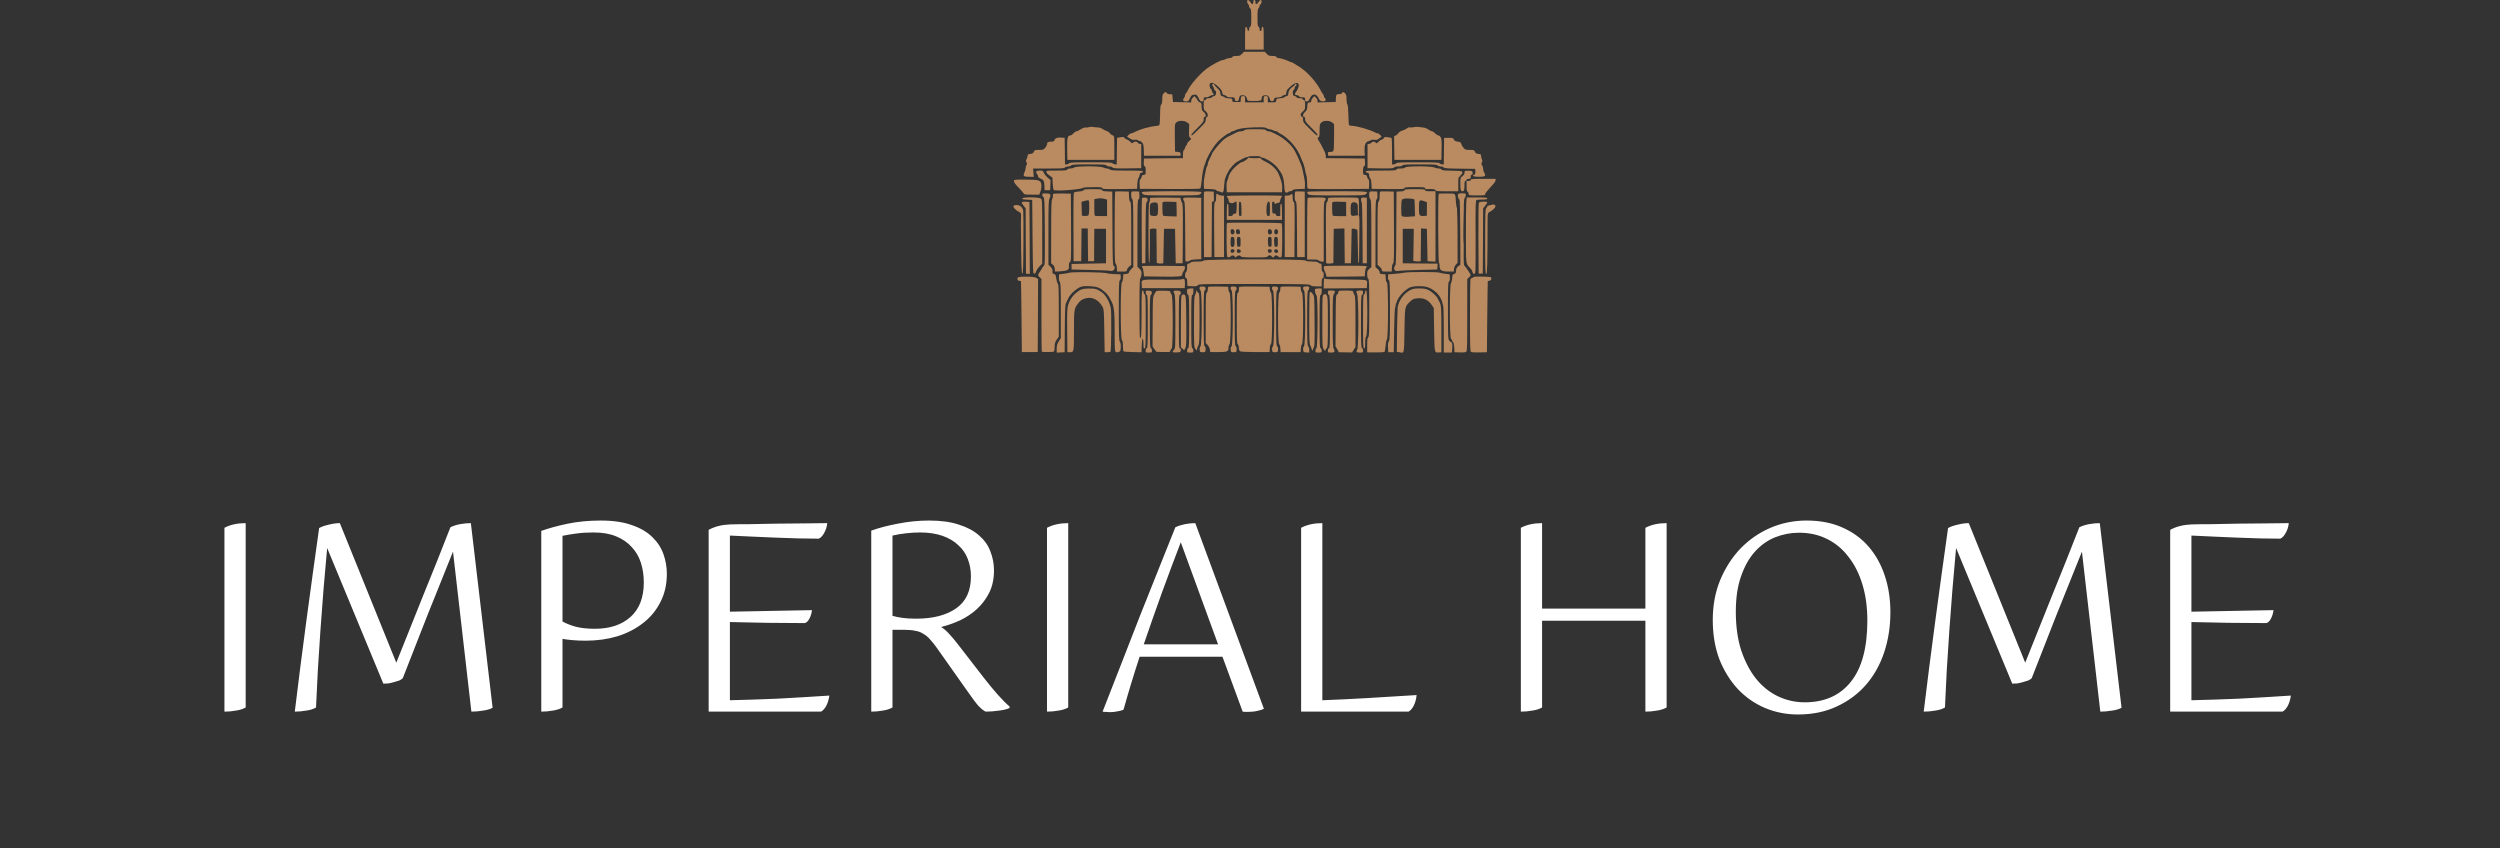 <svg width="560" height="190" viewBox="0 0 560 190" fill="none" xmlns="http://www.w3.org/2000/svg">
<rect x="0" y="0" width="560" height="190" fill="#333333" stroke="none"/>
<g clip-path="url(#clip0_23_125)">
<path d="M279.359 0.371C279.359 0.571 279.468 0.818 279.591 0.926C279.715 1.034 279.823 1.282 279.823 1.467C279.823 1.668 279.931 1.853 280.055 1.915C280.24 1.976 280.287 2.362 280.287 3.937C280.287 5.512 280.24 5.898 280.055 5.96C279.916 6.022 279.823 6.253 279.823 6.516C279.823 7.087 279.452 7.025 279.39 6.439C279.359 6.207 279.236 6.022 279.112 6.022C278.927 6.022 278.896 6.454 278.896 8.569V11.117H280.982H283.069V8.569C283.069 6.408 283.038 6.022 282.837 6.022C282.682 6.022 282.605 6.176 282.605 6.485C282.605 6.794 282.528 6.948 282.373 6.948C282.219 6.948 282.141 6.794 282.141 6.5C282.141 6.253 282.049 6.022 281.91 5.96C281.724 5.898 281.678 5.528 281.678 3.968C281.678 2.44 281.724 2.007 281.91 1.853C282.033 1.745 282.141 1.544 282.141 1.39C282.141 1.235 282.25 1.034 282.373 0.926C282.651 0.695 282.682 0 282.42 0C282.311 0 282.08 0.216 281.91 0.463C281.508 1.065 281.214 1.065 281.214 0.463C281.214 0.154 281.137 0 280.982 0C280.828 0 280.75 0.154 280.75 0.463C280.75 1.065 280.457 1.065 280.055 0.463C279.684 -0.093 279.359 -0.139 279.359 0.371V0.371Z" fill="#BA8B61"/>
<path d="M278.2 12.071C277.814 12.472 277.644 12.534 276.948 12.534C276.376 12.534 276.114 12.596 276.052 12.766C276.006 12.905 275.758 12.997 275.465 12.997C275.186 13.013 274.785 13.105 274.568 13.229C274.352 13.352 274.058 13.445 273.904 13.46C273.44 13.46 271.492 14.511 270.395 15.313C268.695 16.579 266.547 19.065 265.928 20.517C265.836 20.687 265.697 20.887 265.619 20.949C265.527 20.995 265.449 21.196 265.449 21.366C265.449 21.551 265.341 21.814 265.202 21.968C264.831 22.385 265.032 22.725 265.666 22.725C266.145 22.725 266.238 22.663 266.562 21.984C266.887 21.335 266.979 21.258 267.489 21.212C268.03 21.165 268.077 21.196 268.463 21.937C268.772 22.57 268.927 22.725 269.236 22.725C269.56 22.725 269.622 22.648 269.622 22.262C269.622 21.829 269.669 21.798 270.148 21.798C270.441 21.798 270.781 21.69 270.921 21.567C271.044 21.443 271.292 21.335 271.462 21.335C271.863 21.335 271.987 21.104 271.709 20.872C271.585 20.764 271.477 20.548 271.477 20.393C271.477 20.239 271.4 20.069 271.307 20.023C271.06 19.853 270.874 19.235 270.967 18.88C271.091 18.401 271.709 18.463 272.466 19.05C273.316 19.729 273.703 20.223 273.795 20.779C273.857 21.15 273.965 21.273 274.259 21.304C274.475 21.335 274.707 21.459 274.769 21.582C274.846 21.721 275.171 21.798 275.727 21.798C276.516 21.798 276.562 21.814 276.608 22.215C276.639 22.555 276.732 22.648 277.041 22.648C277.335 22.648 277.443 22.555 277.505 22.169C277.659 21.459 277.783 21.335 278.339 21.335C278.911 21.335 279.174 21.567 279.344 22.2C279.452 22.617 279.452 22.617 280.843 22.617C282.389 22.617 282.605 22.555 282.605 22.045C282.605 21.567 282.883 21.335 283.471 21.335C284.012 21.335 284.274 21.567 284.444 22.215C284.599 22.802 285.248 22.833 285.387 22.262C285.464 21.922 285.573 21.875 286.237 21.829C286.716 21.798 287.087 21.69 287.195 21.536C287.304 21.397 287.535 21.289 287.736 21.273C288.03 21.258 288.107 21.15 288.138 20.718C288.185 20.162 288.509 19.791 289.637 18.926C290.287 18.448 290.858 18.479 290.92 19.004C290.982 19.359 290.611 20.239 290.209 20.748C289.931 21.073 290.086 21.335 290.565 21.335C290.75 21.335 290.951 21.443 291.013 21.567C291.059 21.721 291.307 21.798 291.724 21.798C292.311 21.798 292.342 21.829 292.342 22.262C292.342 22.648 292.404 22.725 292.729 22.725C293.022 22.725 293.161 22.586 293.409 22.03C293.903 20.903 294.831 20.872 295.356 21.984C295.634 22.57 295.742 22.648 296.253 22.694C296.933 22.756 297.164 22.416 296.763 21.968C296.623 21.814 296.515 21.582 296.515 21.443C296.515 21.304 296.453 21.165 296.376 21.119C296.299 21.073 296.052 20.671 295.82 20.223C295.001 18.633 293.347 16.672 291.848 15.53C291.369 15.159 290.936 14.85 290.889 14.85C290.843 14.85 290.503 14.634 290.132 14.387C289.746 14.124 289.359 13.924 289.251 13.924C289.143 13.924 288.88 13.831 288.664 13.708C288.046 13.399 286.747 12.997 286.345 12.997C286.16 12.997 285.959 12.889 285.913 12.766C285.851 12.596 285.588 12.534 285.016 12.534C284.321 12.534 284.151 12.472 283.764 12.071L283.316 11.608H280.982H278.648L278.2 12.071V12.071Z" fill="#BA8B61"/>
<path d="M271.554 18.925C271.492 19.003 271.554 19.203 271.693 19.358C271.833 19.512 271.941 19.744 271.941 19.883C271.941 20.022 272.049 20.192 272.188 20.269C272.574 20.485 272.42 21.442 271.987 21.504C271.802 21.535 271.57 21.658 271.477 21.782C271.369 21.905 271.044 21.998 270.751 21.998C270.426 21.998 270.194 22.091 270.148 22.23C270.086 22.353 269.962 22.461 269.839 22.461C269.669 22.461 269.622 22.724 269.622 23.511C269.622 24.484 269.653 24.592 270.086 24.932C270.581 25.349 270.72 26.074 270.318 26.229C270.179 26.275 270.086 26.507 270.086 26.846C270.086 27.325 269.901 27.557 268.602 28.854C267.799 29.672 267.072 30.336 266.979 30.336C266.639 30.336 266.933 29.95 268.231 28.668C269.468 27.433 269.622 27.232 269.622 26.723C269.622 26.337 269.684 26.167 269.854 26.167C270.256 26.167 270.117 25.488 269.622 25.086C269.236 24.747 269.174 24.592 269.159 23.882C269.159 23.156 269.112 23.048 268.772 22.924C268.556 22.847 268.34 22.647 268.278 22.508C268.231 22.353 268.046 22.075 267.876 21.875L267.551 21.535L267.196 21.875C266.995 22.06 266.84 22.369 266.84 22.569V22.94L264.8 22.894L262.745 22.847L262.667 21.998L262.59 21.149L262.003 21.103C261.663 21.072 261.369 20.948 261.323 20.825C261.214 20.531 261.029 20.547 260.658 20.917C260.411 21.164 260.349 21.427 260.349 22.214C260.349 22.894 260.272 23.249 260.117 23.388C259.947 23.527 259.885 24.067 259.854 25.827C259.808 27.711 259.762 28.097 259.576 28.113C257.32 28.375 255.573 28.869 253.981 29.672C253.765 29.78 253.487 29.873 253.363 29.873C253.239 29.873 252.992 30.043 252.791 30.228L252.451 30.598L253.038 30.984C253.487 31.293 253.765 31.37 254.182 31.309C254.507 31.262 254.8 31.309 254.847 31.401C254.909 31.494 255.079 31.571 255.233 31.571C255.388 31.571 255.65 31.726 255.836 31.926C256.099 32.204 256.176 32.498 256.207 33.578L256.253 34.891H260.349H264.445V34.505C264.445 34.165 264.367 34.103 263.826 34.042L263.208 33.964L263.162 30.892C263.131 27.912 263.131 27.804 263.471 27.448C263.935 26.954 265.264 26.939 265.928 27.433L266.392 27.788L266.346 29.209C266.315 30.475 266.33 30.66 266.608 30.876C266.918 31.108 266.902 31.123 266.423 31.54C266.145 31.787 265.913 32.081 265.913 32.22C265.913 32.359 265.805 32.544 265.681 32.652C265.557 32.76 265.449 32.961 265.449 33.115C265.449 33.27 265.341 33.47 265.217 33.578C265.063 33.702 264.986 34.057 264.986 34.597V35.431L260.627 35.462L256.253 35.508L256.207 36.327C256.176 36.944 256.222 37.16 256.392 37.222C256.578 37.3 256.64 37.547 256.64 38.211C256.64 39.091 256.624 39.121 256.222 39.168C255.898 39.199 255.774 39.307 255.743 39.6C255.712 39.801 255.589 40.048 255.449 40.141C255.295 40.264 255.249 40.557 255.279 41.298L255.326 42.302L261.972 42.333C265.635 42.364 268.71 42.318 268.819 42.24C268.958 42.163 269.081 41.561 269.159 40.588C269.313 38.905 269.545 37.624 269.87 36.867C269.993 36.605 270.086 36.311 270.086 36.234C270.086 36.142 270.21 35.848 270.349 35.555C270.488 35.277 270.704 34.829 270.828 34.582C271.183 33.856 272.234 32.312 272.775 31.756C273.44 31.031 274.955 29.873 275.233 29.873C275.356 29.873 275.542 29.765 275.65 29.641C275.758 29.517 275.944 29.41 276.067 29.41C276.191 29.41 276.438 29.317 276.624 29.224C277.35 28.807 278.757 28.591 281.029 28.529C282.976 28.483 283.44 28.514 283.718 28.715C283.903 28.838 284.213 28.946 284.398 28.946C284.583 28.946 284.939 29.054 285.171 29.178C285.418 29.301 285.743 29.41 285.882 29.41C286.021 29.41 286.191 29.487 286.237 29.579C286.299 29.657 286.5 29.796 286.67 29.888C288.107 30.506 290.256 32.729 290.936 34.304C291.306 34.859 291.336 35.333 291.631 35.864C291.956 36.528 292.203 37.3 292.358 38.164C292.435 38.612 292.574 39.152 292.651 39.368C292.744 39.6 292.806 40.326 292.806 40.99C292.806 42.132 292.837 42.225 293.161 42.302C293.347 42.349 296.453 42.364 300.07 42.349L306.639 42.302L306.685 41.298C306.716 40.557 306.67 40.264 306.515 40.141C306.376 40.048 306.252 39.801 306.221 39.6C306.191 39.307 306.067 39.199 305.758 39.168C305.34 39.121 305.325 39.091 305.325 38.211C305.325 37.547 305.387 37.3 305.572 37.222C305.742 37.16 305.789 36.944 305.758 36.327L305.711 35.508L301.353 35.462L296.979 35.431V34.953C296.979 34.69 296.886 34.289 296.763 34.072C296.639 33.841 296.392 33.347 296.206 32.961C296.021 32.575 295.742 32.05 295.572 31.803C295.093 31.046 295.062 30.923 295.325 30.768C295.542 30.66 295.588 30.367 295.588 29.224C295.588 27.989 295.634 27.788 295.943 27.464C296.423 26.939 297.829 26.939 298.416 27.448L298.834 27.804V30.737C298.834 32.806 298.772 33.733 298.648 33.856C298.54 33.964 298.231 34.042 297.937 34.042C297.474 34.042 297.427 34.072 297.474 34.459L297.52 34.891H301.616H305.711L305.665 33.764C305.619 32.436 305.881 31.787 306.531 31.633C306.762 31.571 307.041 31.463 307.149 31.37C307.257 31.293 307.582 31.262 307.891 31.309C308.339 31.386 308.54 31.324 308.973 30.984L309.483 30.583L309.158 30.228C308.973 30.027 308.725 29.873 308.602 29.873C308.478 29.873 308.2 29.78 307.983 29.657C306.67 28.977 303.826 28.174 302.682 28.174C302.435 28.174 302.188 28.082 302.157 27.974C302.126 27.881 302.064 26.831 302.033 25.657C302.002 24.283 301.925 23.48 301.801 23.357C301.693 23.249 301.616 22.755 301.616 22.199C301.616 21.427 301.554 21.164 301.307 20.917C300.936 20.547 300.75 20.531 300.627 20.84C300.58 20.979 300.348 21.072 300.008 21.072C299.359 21.072 299.297 21.164 299.235 22.106L299.205 22.847L297.164 22.894L295.124 22.94V22.569C295.124 22.369 294.97 22.06 294.769 21.875L294.413 21.535L294.073 21.89C293.888 22.091 293.733 22.399 293.733 22.569C293.733 22.816 293.625 22.909 293.316 22.955C292.914 23.002 292.883 23.048 292.837 23.835C292.79 24.53 292.713 24.731 292.327 25.071C291.848 25.488 291.709 26.167 292.11 26.167C292.265 26.167 292.342 26.321 292.342 26.692C292.342 27.171 292.512 27.402 293.733 28.607C295.016 29.873 295.356 30.336 294.985 30.336C294.892 30.336 294.166 29.672 293.362 28.854C291.987 27.495 291.879 27.34 291.879 26.769C291.879 26.368 291.817 26.167 291.662 26.167C291.554 26.167 291.415 26.013 291.369 25.827C291.291 25.565 291.399 25.364 291.801 25.009C292.311 24.561 292.342 24.484 292.342 23.496C292.342 22.708 292.296 22.461 292.126 22.461C292.002 22.461 291.879 22.353 291.817 22.23C291.77 22.075 291.523 21.998 291.121 21.998C290.75 21.998 290.488 21.921 290.441 21.782C290.395 21.658 290.194 21.535 289.993 21.504C289.715 21.473 289.622 21.35 289.591 20.902C289.56 20.547 289.622 20.284 289.777 20.145C289.916 20.037 290.024 19.821 290.024 19.667C290.024 19.512 290.132 19.327 290.271 19.25C290.41 19.172 290.488 19.034 290.426 18.925C290.271 18.678 290.137 18.733 290.024 18.987C289.969 19.111 289.951 19.164 289.869 19.219C289.805 19.262 289.483 19.45 289.189 19.728C288.787 20.114 288.648 20.408 288.602 20.855C288.571 21.319 288.478 21.473 288.246 21.504C288.076 21.535 287.829 21.658 287.706 21.767C287.582 21.89 287.118 21.998 286.701 22.029C285.99 22.075 285.928 22.106 285.882 22.492C285.835 22.909 285.804 22.924 284.908 22.924H283.996V22.23C283.996 21.566 283.981 21.535 283.532 21.535C283.084 21.535 283.069 21.566 283.069 22.23V22.924H280.982H278.896V22.23C278.896 21.566 278.88 21.535 278.448 21.535C278.015 21.535 277.984 21.581 277.938 22.183L277.891 22.847H276.964C276.083 22.847 276.036 22.832 276.036 22.461C276.036 22.106 275.975 22.075 275.264 22.029C274.846 21.998 274.383 21.89 274.259 21.767C274.135 21.658 273.888 21.535 273.718 21.504C273.486 21.473 273.394 21.319 273.363 20.886C273.332 20.454 273.162 20.176 272.621 19.698C272.25 19.342 271.941 18.987 271.941 18.91C271.941 18.709 271.678 18.709 271.554 18.925V18.925Z" fill="#BA8B61"/>
<path d="M243.889 28.498C243.641 28.576 243.286 28.607 243.116 28.56C242.915 28.529 242.513 28.684 242.111 28.946C241.725 29.209 241.292 29.409 241.153 29.409C240.998 29.409 240.689 29.61 240.457 29.873C240.241 30.12 239.932 30.336 239.777 30.336C239.144 30.336 239.005 30.907 239.051 33.439L239.097 35.817H244.352H249.607V33.115C249.607 30.49 249.607 30.428 249.267 30.336C249.082 30.29 248.788 30.073 248.618 29.857C248.448 29.626 248.108 29.394 247.876 29.332C247.644 29.286 247.258 29.085 246.995 28.9C246.717 28.699 246.269 28.56 245.898 28.545C245.558 28.545 245.079 28.483 244.816 28.437C244.569 28.39 244.151 28.406 243.889 28.498V28.498Z" fill="#BA8B61"/>
<path d="M316.685 28.483C316.438 28.56 316.082 28.591 315.881 28.545C315.665 28.483 315.387 28.56 315.124 28.776C314.892 28.946 314.444 29.178 314.119 29.255C313.764 29.348 313.408 29.579 313.254 29.811C313.115 30.027 312.836 30.274 312.636 30.351L312.28 30.49L312.311 33.146L312.357 35.817H317.612H322.867L322.914 33.455C322.945 31.494 322.914 31.046 322.697 30.722C322.558 30.506 322.326 30.336 322.187 30.336C322.033 30.336 321.724 30.12 321.476 29.873C321.229 29.61 320.92 29.409 320.781 29.409C320.626 29.409 320.24 29.224 319.915 28.993C319.575 28.761 319.081 28.576 318.771 28.56C318.478 28.545 317.983 28.483 317.69 28.437C317.396 28.39 316.948 28.406 316.685 28.483Z" fill="#BA8B61"/>
<path d="M278.741 29.178C278.633 29.301 278.308 29.409 278.015 29.409C277.721 29.409 277.288 29.502 277.072 29.625C276.84 29.734 276.315 29.996 275.913 30.197C274.584 30.845 274.429 30.953 273.656 31.695C272.868 32.467 271.477 34.227 271.477 34.474C271.477 34.551 271.276 34.999 271.013 35.477C270.766 35.956 270.55 36.512 270.55 36.713C270.55 36.913 270.472 37.145 270.38 37.238C270.287 37.33 270.163 37.778 270.086 38.226C270.009 38.689 269.87 39.384 269.777 39.77C269.684 40.171 269.622 40.897 269.653 41.391L269.7 42.302L271.013 42.348C271.956 42.379 272.358 42.456 272.451 42.611C272.513 42.734 272.713 42.843 272.883 42.843C273.038 42.843 273.316 42.935 273.486 43.028C273.981 43.337 274.135 42.997 274.213 41.515C274.259 40.696 274.367 40.032 274.506 39.847C274.612 39.295 274.985 38.807 275.155 38.396C275.31 37.963 276.516 36.589 277.026 36.296C278.618 35.354 279.608 34.905 279.608 35.322C279.608 35.569 278.432 36.358 278.061 36.358C277.86 36.358 276.701 37.315 276.206 37.871C275.696 38.457 275.186 39.337 275.186 39.646C275.186 39.77 275.078 40.079 274.955 40.341C274.785 40.665 274.723 41.16 274.754 41.947L274.8 43.074H280.982H287.165L287.211 42.179C287.257 41.314 287.056 40.48 286.407 38.967C286.005 37.994 284.862 36.883 283.687 36.327C282.605 35.817 281.907 35.276 282.572 35.276C283.345 35.276 285.434 36.574 286.191 37.608C286.794 38.411 287.072 38.843 287.149 39.06C287.165 39.137 287.288 39.461 287.396 39.754C287.505 40.048 287.628 40.773 287.659 41.376C287.736 42.873 287.814 43.151 288.169 43.151C288.324 43.151 288.509 43.074 288.556 42.997C288.602 42.904 288.818 42.843 289.019 42.843C289.22 42.843 289.452 42.734 289.514 42.611C289.607 42.456 290.008 42.379 290.951 42.348L292.265 42.302L292.311 41.545C292.342 41.144 292.28 40.48 292.188 40.079C292.095 39.693 291.956 39.013 291.879 38.596C291.755 37.824 291.554 37.16 291.183 36.28C291.059 36.018 290.858 35.539 290.719 35.2C290.58 34.86 290.395 34.474 290.318 34.35C290.24 34.227 290.132 34.011 290.07 33.887C289.545 32.698 287.551 30.876 285.928 30.12C285.588 29.95 285.124 29.734 284.893 29.61C284.676 29.502 284.305 29.409 284.089 29.409C283.857 29.409 283.641 29.301 283.594 29.178C283.517 28.992 283.1 28.946 281.214 28.946C279.375 28.946 278.896 28.992 278.741 29.178V29.178ZM282.451 35.215C282.451 35.4 282.049 35.431 280.998 35.431C279.792 35.431 279.375 35.323 279.622 35.06C279.669 35.014 280.302 34.968 281.013 34.968C282.049 34.968 282.451 35.03 282.451 35.215V35.215Z" fill="#BA8B61"/>
<path d="M250.766 30.784L250.225 30.876L250.179 33.841L250.148 36.821H249.777C249.576 36.821 249.329 36.713 249.221 36.589C249.051 36.388 248.324 36.358 244.352 36.358C240.38 36.358 239.654 36.388 239.484 36.589C239.375 36.713 239.128 36.821 238.927 36.821H238.556L238.525 33.841L238.479 30.876L237.799 30.83C236.841 30.753 236.408 30.907 236.238 31.339C236.114 31.648 235.975 31.725 235.558 31.725C234.801 31.725 234.538 31.864 234.538 32.266C234.538 32.467 234.352 32.837 234.136 33.1C233.765 33.547 233.657 33.578 232.76 33.578C231.833 33.578 231.756 33.609 231.57 33.995C231.416 34.335 231.246 34.443 230.782 34.474C230.334 34.52 230.21 34.582 230.21 34.829C230.21 34.999 230.102 35.339 229.978 35.586C229.777 35.956 229.777 36.095 229.932 36.358C230.087 36.605 230.087 36.728 229.932 36.975C229.839 37.145 229.747 37.454 229.747 37.67C229.747 37.871 229.638 38.288 229.499 38.581C229.082 39.43 229.252 39.6 230.504 39.6H231.57L231.493 38.674L231.4 37.747H234.878C237.784 37.747 238.402 37.716 238.556 37.516C238.665 37.392 238.974 37.284 239.252 37.284C239.53 37.284 239.839 37.176 239.947 37.052C240.102 36.852 240.751 36.821 243.889 36.821C247.026 36.821 247.675 36.852 247.83 37.052C247.938 37.176 248.247 37.284 248.525 37.284C248.803 37.284 249.113 37.392 249.221 37.516C249.391 37.716 249.901 37.747 252.528 37.716L255.635 37.67V34.968V32.266L255.279 32.219C255.078 32.189 254.878 32.065 254.831 31.942C254.723 31.648 254.012 31.664 253.796 31.973C253.641 32.173 253.564 32.142 253.162 31.741C252.899 31.478 252.59 31.262 252.466 31.262C252.327 31.262 252.111 31.123 251.956 30.953C251.678 30.629 251.647 30.629 250.766 30.784Z" fill="#BA8B61"/>
<path d="M309.962 30.938C309.869 31.123 309.684 31.262 309.529 31.262C309.39 31.262 309.065 31.478 308.803 31.741C308.401 32.142 308.323 32.173 308.169 31.973C307.953 31.664 307.396 31.648 307.226 31.942C307.164 32.065 306.932 32.189 306.716 32.22L306.33 32.266V34.968V37.67L309.204 37.716C311.631 37.747 312.11 37.716 312.28 37.516C312.404 37.361 312.744 37.284 313.207 37.284C313.671 37.284 314.011 37.191 314.135 37.052C314.289 36.852 314.938 36.821 318.076 36.821C321.213 36.821 321.863 36.852 322.017 37.052C322.125 37.176 322.435 37.284 322.713 37.284C322.991 37.284 323.3 37.392 323.408 37.516C323.563 37.701 324.227 37.747 327.025 37.778L330.441 37.824L330.487 38.396C330.518 38.843 330.471 38.998 330.209 39.137C329.652 39.43 330.039 39.6 331.306 39.6C332.697 39.6 332.913 39.43 332.465 38.674C332.326 38.427 332.218 38.041 332.218 37.794C332.218 37.547 332.11 37.207 331.986 37.022C331.785 36.744 331.785 36.62 331.94 36.373C332.079 36.141 332.079 35.987 331.94 35.663C331.832 35.447 331.754 35.092 331.754 34.891C331.754 34.582 331.677 34.52 331.182 34.474C330.719 34.443 330.549 34.335 330.394 33.995C330.209 33.609 330.131 33.578 329.22 33.578C328.385 33.578 328.199 33.532 327.89 33.192C327.674 32.976 327.442 32.575 327.349 32.297C327.21 31.864 327.118 31.787 326.53 31.726C326.02 31.664 325.819 31.556 325.68 31.262C325.495 30.907 325.402 30.876 324.49 30.876H323.485L323.439 33.841L323.408 36.821H323.037C322.836 36.821 322.589 36.713 322.481 36.589C322.311 36.389 321.584 36.358 317.612 36.358C313.64 36.358 312.914 36.389 312.744 36.589C312.636 36.713 312.388 36.821 312.187 36.821H311.816V33.903C311.816 32.281 311.77 30.938 311.708 30.907C311.631 30.861 311.26 30.784 310.858 30.737C310.224 30.645 310.116 30.675 309.962 30.938V30.938Z" fill="#BA8B61"/>
<path d="M240.627 37.516C240.473 37.639 240.071 37.747 239.746 37.747C239.375 37.747 239.128 37.824 239.082 37.979C239.005 38.164 238.587 38.21 236.686 38.21C234.507 38.21 234.383 38.226 234.383 38.504C234.383 38.689 234.662 39.013 235.063 39.291L235.743 39.785L235.805 41.082C235.836 41.793 235.944 42.456 236.037 42.549C236.377 42.889 242.235 42.456 242.637 42.055C242.729 41.978 243.719 41.916 244.847 41.916C246.578 41.916 246.902 41.947 246.902 42.148C246.902 42.349 247.397 42.379 250.813 42.349L254.708 42.302L254.754 41.221C254.785 40.588 254.893 40.048 255.017 39.909C255.125 39.785 255.249 39.461 255.279 39.214C255.31 38.874 255.419 38.735 255.681 38.705C255.867 38.674 256.021 38.55 256.021 38.427C256.021 38.241 255.449 38.21 252.451 38.21C249.499 38.21 248.85 38.164 248.664 37.979C248.525 37.855 248.232 37.747 247.984 37.747C247.752 37.747 247.351 37.639 247.119 37.516C246.47 37.176 241.076 37.176 240.627 37.516V37.516Z" fill="#BA8B61"/>
<path d="M314.753 37.516C314.629 37.67 314.274 37.747 313.717 37.747C313.13 37.747 312.867 37.809 312.806 37.979C312.728 38.18 312.187 38.21 309.328 38.21C306.5 38.21 305.943 38.241 305.943 38.427C305.943 38.55 306.098 38.674 306.299 38.705C306.561 38.735 306.654 38.859 306.685 39.291C306.716 39.585 306.824 39.909 306.948 40.002C307.087 40.11 307.18 40.542 307.211 41.237L307.257 42.302L310.935 42.349C314.119 42.379 314.598 42.349 314.598 42.148C314.598 41.947 314.954 41.916 316.917 41.916C318.911 41.916 319.235 41.947 319.235 42.163C319.235 42.333 319.359 42.395 319.668 42.364C320.765 42.287 321.554 42.379 321.554 42.611C321.554 42.812 321.94 42.843 324.104 42.843H326.654V41.221C326.654 39.878 326.7 39.6 326.886 39.6C327.009 39.6 327.118 39.507 327.118 39.384C327.118 39.26 327.226 39.121 327.365 39.075C327.504 39.029 327.581 38.843 327.55 38.643C327.504 38.288 327.458 38.288 325.263 38.241C323.485 38.21 323.006 38.149 322.898 37.979C322.836 37.84 322.558 37.747 322.264 37.747C321.971 37.747 321.538 37.639 321.306 37.516C320.657 37.176 315.031 37.176 314.753 37.516V37.516Z" fill="#BA8B61"/>
<path d="M232.111 38.442C232.065 38.581 232.142 38.813 232.281 38.967C232.42 39.121 232.529 39.353 232.529 39.507C232.529 39.662 232.745 39.863 233.039 39.986C233.781 40.295 233.904 40.496 233.951 41.607L233.997 42.611H234.615H235.233L235.28 41.468L235.326 40.341L234.677 39.785C234.321 39.477 233.935 38.998 233.827 38.72C233.626 38.257 233.549 38.21 232.915 38.21C232.42 38.21 232.189 38.288 232.111 38.442V38.442Z" fill="#BA8B61"/>
<path d="M328.153 38.303C328.091 38.365 328.045 38.581 328.045 38.766C328.045 38.983 327.859 39.26 327.581 39.477C327.133 39.801 327.118 39.847 327.118 41.082C327.118 42.549 327.195 42.843 327.581 42.843C327.952 42.843 328.045 42.549 328.045 41.438C328.045 40.727 328.091 40.526 328.277 40.526C328.4 40.526 328.509 40.419 328.509 40.295C328.509 40.141 328.663 40.063 328.972 40.063C329.39 40.063 329.436 40.017 329.436 39.6C329.436 39.276 329.513 39.137 329.683 39.137C329.853 39.137 329.9 39.013 329.869 38.705C329.822 38.319 329.76 38.288 329.05 38.241C328.617 38.211 328.215 38.241 328.153 38.303V38.303Z" fill="#BA8B61"/>
<path d="M329.436 40.295C329.436 40.449 329.281 40.526 328.972 40.526H328.509V41.684C328.509 42.58 328.57 42.873 328.74 42.935C328.864 42.997 328.972 43.198 328.972 43.398C328.972 43.769 328.972 43.769 330.827 43.769C332.558 43.769 332.682 43.754 332.682 43.476C332.682 43.306 333.207 42.626 333.841 41.962C334.583 41.19 335 40.635 335 40.418V40.063H332.218C329.853 40.063 329.436 40.094 329.436 40.295Z" fill="#BA8B61"/>
<path d="M227.119 40.465C227.119 40.851 227.382 41.237 228.186 42.04C228.587 42.441 229.051 42.966 229.19 43.182C229.453 43.584 229.499 43.599 231.122 43.599H232.807L233.054 42.92C233.209 42.534 233.301 41.932 233.271 41.515C233.193 40.357 232.884 40.249 229.716 40.233C227.459 40.218 227.119 40.249 227.119 40.465V40.465Z" fill="#BA8B61"/>
<path d="M242.729 42.596C242.729 42.734 242.42 42.827 241.709 42.889C241.091 42.935 240.627 43.043 240.55 43.167C240.473 43.29 240.427 46.78 240.457 50.949L240.488 58.515H241.338H242.188L242.235 54.84L242.266 51.18H242.961H243.657L243.688 54.84L243.734 58.515H244.399H245.079L245.094 54.886L245.125 51.258H246.439H247.753V55.118V58.978L243.889 59.055L240.025 59.132V59.75V60.367L244.12 60.46C246.377 60.506 248.402 60.599 248.618 60.661C249.453 60.908 250.071 60.028 249.453 59.518C249.252 59.348 249.221 58.175 249.19 51.119L249.144 42.92L248.031 42.873C247.165 42.843 246.902 42.781 246.902 42.611C246.902 42.426 246.547 42.379 244.816 42.379C243.162 42.379 242.729 42.426 242.729 42.596ZM247.412 44.556L247.984 44.711V46.486C247.984 48.432 247.993 47.996 247.974 48.395C246.997 48.427 246.032 48.404 245.372 48.37C245.156 48.324 245.125 48.061 245.125 46.471V44.618L245.589 44.526C246.315 44.371 246.779 44.371 247.412 44.556H247.412ZM243.981 45.73C244.028 47.274 243.935 48.169 243.749 48.293C243.657 48.355 243.301 48.386 242.961 48.37L242.343 48.324L242.297 46.78L242.25 45.22L242.76 45.066C243.039 44.973 243.425 44.881 243.626 44.865C243.935 44.85 243.966 44.912 243.981 45.73V45.73Z" fill="#BA8B61"/>
<path d="M314.598 42.611C314.598 42.765 314.367 42.843 313.717 42.873L312.821 42.92L312.775 51.119C312.744 58.175 312.713 59.348 312.512 59.518C312.388 59.626 312.28 59.873 312.28 60.059C312.28 60.568 312.651 60.815 313.238 60.676C313.517 60.614 315.588 60.522 317.844 60.46L321.94 60.367L321.986 59.719L322.033 59.055L318.122 59.024L314.212 58.978V55.118V51.258H315.449H316.685L316.639 54.84L316.577 58.422L316.963 58.515C317.164 58.576 317.55 58.592 317.782 58.561L318.231 58.515L318.277 54.84L318.308 51.165L318.972 51.211L319.622 51.258L319.699 54.886L319.776 58.515L320.673 58.561L321.554 58.607V50.717V42.843H320.394C319.467 42.843 319.235 42.796 319.235 42.611C319.235 42.41 318.88 42.379 316.917 42.379C315 42.379 314.598 42.41 314.598 42.611ZM316.778 44.634C316.855 44.68 316.917 45.514 316.917 46.486C316.917 47.707 316.94 47.807 316.968 48.449C315.832 48.466 314.809 48.753 314.002 48.41C313.801 47.901 313.841 44.865 314.057 44.695C314.135 44.634 314.382 44.541 314.598 44.495C315.031 44.402 316.577 44.495 316.778 44.634ZM319.003 45.066L319.622 45.282V46.811V48.324L318.957 48.37C317.952 48.447 317.844 48.278 317.844 46.703C317.844 44.726 317.875 44.68 319.003 45.066V45.066Z" fill="#BA8B61"/>
<path d="M249.793 42.935C249.731 42.997 249.685 46.61 249.685 50.949C249.685 57.681 249.715 58.885 249.916 59.055C250.04 59.163 250.148 59.58 250.179 60.028L250.225 60.831H251.307C252.327 60.831 252.389 60.815 252.436 60.46C252.467 60.259 252.698 59.92 252.946 59.719L253.394 59.333V52.338C253.394 46.378 253.363 45.313 253.178 45.205C253.023 45.112 252.93 44.742 252.899 44.001L252.853 42.92L251.385 42.873C250.565 42.858 249.855 42.873 249.793 42.935V42.935Z" fill="#BA8B61"/>
<path d="M255.743 77.367C255.793 75.7 256.082 75.298 256.13 76.811C256.144 77.275 256.16 77.753 256.16 77.846C256.176 77.954 256.284 78.047 256.408 78.047C256.609 78.047 256.64 77.275 256.64 72.04C256.64 66.852 256.609 66.019 256.408 65.941C256.284 65.895 256.176 65.679 256.176 65.463C256.176 65.216 256.083 65.077 255.944 65.077C255.743 65.077 255.712 65.756 255.712 70.311C255.712 75.113 255.635 76.086 255.326 75.576M255.326 75.576C255.279 75.499 255.233 72.534 255.233 68.999C255.249 63.563 255.279 62.529 255.48 62.251C255.604 62.066 255.712 61.633 255.712 61.294C255.712 60.784 255.619 60.568 255.249 60.213L254.785 59.765V52.246C254.785 45.591 254.816 44.711 255.032 44.634C255.202 44.572 255.249 44.356 255.218 43.738L255.171 42.92L254.398 42.873C253.966 42.843 253.564 42.873 253.502 42.935C253.286 43.151 253.378 44.541 253.626 44.634C253.827 44.711 253.858 45.715 253.858 52.292V59.842L253.409 60.259C253.162 60.491 252.93 60.815 252.899 60.985C252.868 61.217 252.698 61.309 252.235 61.371L251.616 61.448L251.57 62.251C251.539 62.699 251.431 63.116 251.307 63.224C250.952 63.517 250.967 75.916 251.307 76.194C251.477 76.333 251.539 76.703 251.539 77.537C251.539 78.309 251.601 78.695 251.74 78.741C251.833 78.772 252.776 78.834 253.811 78.865L255.697 78.911L255.743 77.367" fill="#BA8B61"/>
<path d="M255.774 43.028C255.712 43.12 255.82 43.321 256.021 43.491C256.346 43.754 256.779 43.769 262.435 43.769C268.092 43.769 268.525 43.754 268.85 43.491C269.05 43.321 269.159 43.12 269.097 43.028C268.942 42.765 255.929 42.765 255.774 43.028V43.028Z" fill="#BA8B61"/>
<path d="M269.7 43.028C269.653 43.136 269.638 46.456 269.653 50.408L269.7 57.588H270.55H271.4L271.431 51.489C271.446 48.139 271.462 45.344 271.477 45.267C271.477 45.205 271.585 45.159 271.709 45.159C271.91 45.159 271.941 44.958 271.91 44.031L271.863 42.92L270.812 42.873C270.071 42.843 269.746 42.889 269.7 43.028Z" fill="#BA8B61"/>
<path d="M290.132 42.935C290.07 42.997 290.024 43.491 290.024 44.016C290.024 44.711 290.086 45.02 290.256 45.112C290.457 45.22 290.488 46.147 290.518 51.412L290.565 57.588H291.415H292.265V50.254V42.92L291.26 42.873C290.704 42.843 290.194 42.873 290.132 42.935Z" fill="#BA8B61"/>
<path d="M292.914 42.951C292.744 43.105 292.79 43.259 293.053 43.522C293.254 43.738 294.058 43.769 299.452 43.769C305.186 43.769 305.619 43.754 305.943 43.491C306.701 42.873 306.376 42.843 299.545 42.843C295.959 42.843 292.96 42.889 292.914 42.951Z" fill="#BA8B61"/>
<path d="M306.778 43.012C306.592 43.337 306.701 44.448 306.948 44.634C307.149 44.788 307.18 45.822 307.18 52.323V59.842L306.716 60.244C306.314 60.584 306.252 60.722 306.252 61.448C306.252 61.973 306.33 62.328 306.484 62.452C306.685 62.622 306.716 63.533 306.716 69.014C306.716 74.495 306.685 75.406 306.484 75.576C306.299 75.731 306.252 76.132 306.252 77.352V78.927L308.076 78.942C309.081 78.942 309.993 78.896 310.101 78.834C310.209 78.757 310.317 78.232 310.364 77.522C310.41 76.749 310.518 76.24 310.657 76.086C310.997 75.746 310.997 63.455 310.673 63.27C310.534 63.193 310.425 62.838 310.395 62.297L310.348 61.448L309.699 61.402C309.112 61.355 309.034 61.309 309.034 60.985C309.034 60.769 308.849 60.46 308.571 60.244L308.107 59.842V52.369C308.107 45.807 308.138 44.865 308.339 44.695C308.524 44.541 308.571 44.263 308.54 43.707L308.493 42.92L307.69 42.873C307.195 42.843 306.855 42.889 306.778 43.012V43.012Z" fill="#BA8B61"/>
<path d="M309.143 42.935C309.081 42.997 309.034 43.476 309.034 44.001C309.034 44.665 308.957 45.02 308.803 45.159C308.602 45.328 308.571 46.317 308.571 52.338V59.333L309.019 59.719C309.266 59.92 309.498 60.259 309.529 60.46C309.575 60.815 309.637 60.831 310.657 60.831H311.739L311.786 59.997C311.816 59.487 311.925 59.086 312.064 58.993C312.249 58.854 312.28 57.681 312.249 50.872L312.203 42.92L310.735 42.873C309.915 42.858 309.204 42.873 309.143 42.935V42.935Z" fill="#BA8B61"/>
<path d="M233.564 43.398C233.379 43.584 233.441 43.892 233.734 44.17C233.981 44.417 233.997 45.035 234.043 51.875C234.074 59.178 234.074 59.317 233.765 59.595C233.595 59.75 233.456 59.935 233.456 60.012C233.456 60.074 233.255 60.429 232.992 60.784C232.436 61.556 232.42 61.68 232.915 62.143L233.286 62.498V70.604C233.286 75.051 233.317 78.741 233.363 78.772C233.487 78.896 235.852 78.88 236.053 78.757C236.161 78.695 236.238 78.247 236.238 77.707C236.238 76.935 236.315 76.672 236.702 76.086L237.165 75.406V69.601C237.165 64.799 237.134 63.749 236.949 63.548C236.825 63.409 236.671 62.884 236.593 62.374C236.485 61.572 236.423 61.448 236.114 61.402C235.79 61.355 235.713 61.17 235.759 60.522C235.774 60.352 235.573 59.997 235.311 59.75L234.847 59.302V52.076C234.847 45.745 234.878 44.788 235.094 44.464C235.218 44.263 235.311 43.939 235.28 43.738C235.233 43.429 235.141 43.383 234.461 43.337C234.028 43.306 233.626 43.337 233.564 43.398V43.398Z" fill="#BA8B61"/>
<path d="M235.96 43.429C235.852 43.507 235.805 43.676 235.867 43.815C235.913 43.954 235.852 44.279 235.713 44.556C235.512 44.973 235.465 45.992 235.465 52.014L235.45 58.978L235.836 59.302C236.099 59.533 236.238 59.842 236.269 60.228L236.315 60.831L237.474 60.784C238.108 60.753 238.819 60.63 239.051 60.506C239.406 60.321 239.453 60.213 239.437 59.58C239.406 59.07 239.484 58.823 239.685 58.684C239.932 58.484 239.947 57.989 239.916 50.933L239.87 43.383L238.015 43.337C236.995 43.321 236.068 43.367 235.96 43.429V43.429Z" fill="#BA8B61"/>
<path d="M272.513 43.398C272.451 43.46 272.404 43.877 272.404 44.325C272.404 44.896 272.343 45.159 272.173 45.22C271.972 45.297 271.941 46.085 271.972 51.443L272.018 57.588H273.1H274.182V50.717V43.846L273.579 43.8C273.239 43.769 272.883 43.645 272.791 43.522C272.698 43.398 272.574 43.337 272.513 43.398Z" fill="#BA8B61"/>
<path d="M322.265 43.429C322.094 43.707 322.141 58.406 322.311 58.731C322.404 58.901 322.481 59.317 322.481 59.657C322.481 60.553 322.929 60.815 324.475 60.831H325.649L325.696 60.244C325.727 59.904 325.897 59.503 326.128 59.256L326.499 58.854V54.932C326.501 52.452 326.489 49.077 326.36 46.61C326.283 46.533 326.175 45.946 326.128 45.313C325.974 43.151 326.221 43.383 324.15 43.337C323.161 43.321 322.311 43.352 322.265 43.429V43.429Z" fill="#BA8B61"/>
<path d="M326.577 43.599C326.484 43.908 326.7 44.603 326.932 44.757C327.009 44.803 327.087 47.861 327.102 52.06L327.133 59.287L326.669 59.642C326.298 59.904 326.206 60.12 326.159 60.63C326.113 61.186 326.051 61.294 325.727 61.371C325.387 61.448 325.34 61.556 325.294 62.297C325.263 62.745 325.139 63.27 325.016 63.44C324.676 63.919 324.691 75.607 325.031 75.885C325.155 75.993 325.263 76.163 325.263 76.271C325.263 76.379 325.371 76.549 325.495 76.657C325.634 76.765 325.727 77.197 325.757 77.861L325.804 78.896L327.009 78.942C327.782 78.973 328.308 78.927 328.447 78.803C328.632 78.649 328.663 77.305 328.663 70.573V62.498L329.05 62.143C329.266 61.942 329.436 61.711 329.436 61.633C329.436 61.448 328.354 59.781 328.06 59.549C327.859 59.379 327.829 58.777 327.875 54.979C327.67 52.339 327.87 49.535 327.89 47.089C327.89 45.143 327.937 44.541 328.122 44.294C328.246 44.14 328.354 43.846 328.354 43.645C328.354 43.337 328.277 43.306 327.519 43.306C326.824 43.306 326.654 43.352 326.577 43.599V43.599Z" fill="#BA8B61"/>
<path d="M289.097 43.599C289.097 43.692 288.803 43.769 288.447 43.8L287.783 43.846V50.717V57.588H288.865H289.947L289.993 51.443C290.024 46.085 289.993 45.298 289.792 45.22C289.622 45.143 289.56 44.896 289.56 44.294C289.56 43.661 289.498 43.46 289.328 43.46C289.205 43.46 289.097 43.522 289.097 43.599Z" fill="#BA8B61"/>
<path d="M274.815 43.908C274.769 43.985 274.831 44.124 274.955 44.232C275.078 44.34 275.186 44.572 275.186 44.757C275.186 44.927 275.248 45.159 275.31 45.251C275.48 45.529 276.253 45.606 276.438 45.375C276.531 45.251 276.716 45.159 276.84 45.159C277.01 45.159 277.041 45.421 277.01 46.502C276.964 47.83 276.948 47.861 276.577 47.861C276.346 47.861 276.176 47.969 276.145 48.139C276.114 48.308 275.944 48.401 275.635 48.401H275.186V46.996C275.186 45.946 275.14 45.606 275.001 45.653C274.846 45.714 274.8 46.209 274.8 47.49V49.25H280.982H287.165V47.49C287.165 46.209 287.118 45.714 286.979 45.653C286.825 45.606 286.778 45.946 286.778 46.996V48.401H286.33C286.021 48.401 285.866 48.308 285.804 48.092C285.743 47.876 285.619 47.799 285.356 47.814C285.016 47.861 285.001 47.83 284.954 46.502C284.923 45.344 284.939 45.159 285.171 45.159C285.31 45.159 285.449 45.297 285.495 45.467C285.557 45.684 285.634 45.73 285.758 45.637C285.851 45.56 286.098 45.467 286.314 45.437C286.608 45.406 286.716 45.282 286.747 44.927C286.778 44.664 286.902 44.356 287.025 44.217C287.149 44.078 287.195 43.923 287.134 43.877C286.979 43.723 274.908 43.754 274.815 43.908V43.908ZM278.092 46.826C278.138 48.324 278.123 48.401 277.814 48.401C277.52 48.401 277.505 48.308 277.505 46.764C277.505 45.297 277.536 45.143 277.783 45.19C278.015 45.236 278.046 45.452 278.092 46.826ZM284.46 46.78C284.46 48.262 284.429 48.401 284.166 48.401C283.78 48.401 283.687 48.108 283.687 46.934C283.687 45.807 283.888 45.159 284.228 45.159C284.413 45.159 284.46 45.437 284.46 46.78Z" fill="#BA8B61"/>
<path d="M228.974 44.464C228.974 44.634 229.237 44.695 230.102 44.726L231.215 44.773L231.292 53.033C231.369 61.078 231.385 61.294 231.663 61.294C231.879 61.294 232.003 61.139 232.096 60.8C232.173 60.537 232.498 60.028 232.838 59.688L233.456 59.07V51.906C233.456 45.159 233.441 44.726 233.178 44.495C232.776 44.124 228.974 44.109 228.974 44.464V44.464Z" fill="#BA8B61"/>
<path d="M255.789 44.417C255.743 44.526 255.728 47.845 255.743 51.798L255.789 58.978H256.176H256.562L256.609 52.184C256.64 46.209 256.67 45.375 256.887 45.205C257.026 45.112 257.103 44.865 257.072 44.664C257.041 44.371 256.918 44.294 256.439 44.263C256.068 44.232 255.836 44.279 255.789 44.417V44.417Z" fill="#BA8B61"/>
<path d="M257.675 44.325C257.613 44.387 257.567 44.634 257.567 44.865C257.567 45.097 257.505 45.344 257.412 45.39C257.32 45.452 257.258 47.892 257.258 52.199C257.258 56.569 257.304 58.901 257.412 58.901C257.505 58.901 257.567 57.542 257.567 55.118V51.335L257.938 51.242C258.139 51.196 258.479 51.18 258.664 51.211L259.035 51.258L259.082 55.071L259.112 58.901L259.483 58.993C259.684 59.039 260.024 59.055 260.21 59.024L260.581 58.978L260.658 55.118L260.735 51.258H261.972H263.208L263.285 55.118L263.363 58.978H264.136H264.908L264.955 52.354C264.986 46.842 264.955 45.668 264.769 45.39C264.646 45.205 264.522 44.896 264.491 44.68L264.445 44.309L261.106 44.263C259.282 44.248 257.737 44.279 257.675 44.325V44.325ZM263.564 46.749C263.577 47.442 263.601 47.963 263.564 48.492C261.965 48.445 261.504 48.433 260.751 48.37C260.457 48.324 260.426 48.216 260.38 46.95C260.349 46.193 260.38 45.467 260.411 45.359C260.473 45.19 260.844 45.159 262.003 45.19L263.517 45.236L263.564 46.749ZM259.252 45.529C259.468 45.776 259.452 47.938 259.236 48.2C259.066 48.416 258.479 48.463 257.922 48.308C257.582 48.216 257.567 48.123 257.567 46.934C257.567 45.776 257.598 45.653 257.922 45.498C258.401 45.267 259.051 45.282 259.252 45.529Z" fill="#BA8B61"/>
<path d="M265.047 44.464C264.986 44.603 265.063 44.834 265.202 44.989C265.418 45.22 265.449 46.039 265.48 51.891L265.527 58.514L265.882 58.561C266.083 58.592 266.361 58.514 266.516 58.376C266.686 58.221 267.165 58.129 267.922 58.098L269.081 58.051V51.18V44.309L267.103 44.263C265.434 44.232 265.125 44.263 265.047 44.464V44.464Z" fill="#BA8B61"/>
<path d="M292.914 44.34C292.852 44.387 292.806 47.521 292.806 51.288V58.129H294.027C294.923 58.129 295.294 58.19 295.433 58.36C295.542 58.484 295.82 58.592 296.067 58.592H296.515V51.937C296.5 45.931 296.531 45.251 296.763 44.989C296.902 44.834 296.979 44.603 296.933 44.464C296.855 44.279 296.5 44.232 294.923 44.232C293.872 44.232 292.96 44.279 292.914 44.34V44.34Z" fill="#BA8B61"/>
<path d="M297.551 44.34C297.489 44.387 297.443 44.587 297.443 44.773C297.443 44.973 297.334 45.205 297.211 45.313C297.01 45.483 296.979 46.394 297.01 52.246L297.056 58.978L297.504 59.024C297.736 59.055 298.107 59.039 298.308 58.993L298.679 58.901L298.71 55.071L298.756 51.258L299.946 51.211L301.152 51.165L301.183 55.071L301.229 58.978H301.925H302.62L302.698 55.118L302.775 51.258L303.285 51.211C303.563 51.18 303.666 51.572 304.027 51.35C304.117 51.295 304.195 58.961 304.262 58.914C304.328 58.867 304.383 58.809 304.425 58.708C304.467 58.607 304.496 50.762 304.512 50.544C304.528 50.326 304.532 50.034 304.521 49.636C304.486 48.262 304.46 48.169 304.166 48.216C302.528 48.494 302.543 48.509 302.543 46.842C302.543 45.575 302.682 45.313 303.316 45.313C303.949 45.313 304.228 45.73 304.15 46.533C304.119 46.903 304.182 48.264 304.298 48.359C304.462 48.403 304.382 47.181 304.398 46.07C304.398 44.711 304.351 44.402 304.15 44.325C303.826 44.201 297.674 44.201 297.551 44.34V44.34ZM301.538 46.78C301.538 48.231 301.545 48.016 301.544 48.414C300.056 48.414 299.341 48.412 298.772 48.37C298.478 48.324 298.447 48.216 298.401 46.95C298.37 46.193 298.401 45.467 298.432 45.359C298.494 45.19 298.865 45.159 300.024 45.19L301.538 45.236V46.78Z" fill="#BA8B61"/>
<path d="M304.97 44.325C304.815 44.495 304.83 45.066 305.016 45.251C305.109 45.344 305.186 47.969 305.201 52.184L305.248 58.978H305.711H306.175V51.644V44.309L305.634 44.263C305.325 44.232 305.031 44.263 304.97 44.325V44.325Z" fill="#BA8B61"/>
<path d="M328.447 45.498C328.4 46.209 328.354 49.497 328.369 52.833C328.385 59.534 328.308 58.993 329.405 60.151C329.606 60.352 329.807 60.722 329.853 60.954C329.915 61.278 330.023 61.371 330.24 61.34C330.549 61.294 330.549 61.124 330.533 53.095C330.502 45.653 330.533 44.881 330.75 44.788C330.889 44.742 331.492 44.695 332.079 44.695C332.929 44.695 333.145 44.649 333.145 44.464C333.145 44.263 332.79 44.232 330.842 44.232H328.54L328.447 45.498V45.498Z" fill="#BA8B61"/>
<path d="M228.897 45.313C228.85 45.406 229.005 45.745 229.267 46.069L229.747 46.672L229.778 53.975L229.824 61.294L230.257 61.34L230.674 61.386L230.643 53.311L230.597 45.236L229.793 45.189C229.345 45.158 228.958 45.22 228.897 45.313V45.313Z" fill="#BA8B61"/>
<path d="M331.306 45.375C331.182 45.514 331.152 47.768 331.167 53.435L331.213 61.294H331.677H332.141L332.187 53.975L332.218 46.672L332.682 46.085C332.944 45.761 333.145 45.421 333.145 45.328C333.145 45.081 331.522 45.112 331.306 45.375Z" fill="#BA8B61"/>
<path d="M334.15 45.884C333.98 45.915 333.686 45.977 333.501 46.023C333.3 46.054 333.145 46.162 333.145 46.255C333.145 46.347 333.037 46.517 332.913 46.641C332.713 46.842 332.682 47.892 332.682 54.129C332.682 60.46 332.713 61.371 332.913 61.371C333.145 61.371 333.192 59.626 333.223 49.343C333.223 47.907 333.254 47.722 333.532 47.567C334.768 46.873 335.34 46.085 334.753 45.869C334.614 45.822 334.505 45.792 334.49 45.792C334.475 45.807 334.32 45.838 334.15 45.884V45.884Z" fill="#BA8B61"/>
<path d="M227.011 46.193C226.903 46.456 227.614 47.166 228.356 47.521C228.711 47.706 228.742 47.783 228.711 48.787C228.68 49.389 228.68 50.069 228.68 50.331C228.757 59.271 228.819 61.294 229.005 61.294C229.159 61.294 229.221 59.873 229.252 54.5C229.267 50.764 229.252 47.49 229.206 47.228C229.067 46.44 228.479 45.931 227.737 45.931C227.289 45.931 227.088 46.008 227.011 46.193V46.193Z" fill="#BA8B61"/>
<path d="M274.862 49.961C274.769 50.007 274.738 51.613 274.754 53.821C274.8 57.511 274.8 57.588 275.125 57.634C275.295 57.665 275.542 57.573 275.65 57.434C275.913 57.125 276.376 57.14 276.562 57.465C276.701 57.727 276.716 57.727 276.995 57.465C277.366 57.14 277.721 57.125 277.968 57.434C278.123 57.619 278.664 57.665 281.013 57.665C283.393 57.665 283.872 57.634 283.934 57.434C283.996 57.31 284.197 57.202 284.398 57.202C284.614 57.202 284.815 57.31 284.862 57.434C284.923 57.557 285.047 57.665 285.155 57.665C285.263 57.665 285.387 57.557 285.449 57.434C285.557 57.125 286.067 57.14 286.314 57.434C286.423 57.573 286.67 57.665 286.84 57.634C287.165 57.588 287.165 57.511 287.211 53.898C287.226 51.443 287.195 50.146 287.087 50.038C286.917 49.868 275.14 49.791 274.862 49.961V49.961ZM276.516 51.736C276.639 52.215 276.299 52.632 275.913 52.477C275.65 52.385 275.542 51.644 275.758 51.443C276.006 51.196 276.423 51.35 276.516 51.736ZM277.751 51.891C277.782 52.261 277.736 52.4 277.488 52.462C277.117 52.554 276.855 52.307 276.855 51.875C276.855 51.443 276.994 51.304 277.395 51.366C277.612 51.397 277.72 51.551 277.751 51.891V51.891ZM284.831 51.582C285.078 52.23 284.769 52.678 284.228 52.477C283.996 52.385 283.903 51.628 284.104 51.443C284.29 51.242 284.738 51.335 284.831 51.582ZM286.284 51.813C286.314 52.045 286.222 52.292 286.083 52.416C285.712 52.724 285.31 52.277 285.449 51.721C285.588 51.165 286.222 51.227 286.284 51.813V51.813ZM276.546 54.052C276.593 55.04 276.361 55.473 275.882 55.287C275.712 55.226 275.65 54.963 275.65 54.222C275.65 53.141 275.712 53.002 276.191 53.064C276.454 53.11 276.5 53.234 276.546 54.052ZM277.891 54.191C277.891 55.241 277.876 55.272 277.505 55.272C277.149 55.272 277.118 55.21 277.072 54.361C277.01 53.234 277.103 53.002 277.536 53.064C277.86 53.11 277.891 53.188 277.891 54.191V54.191ZM284.846 54.191C284.846 55.241 284.831 55.272 284.46 55.272C284.104 55.272 284.073 55.21 284.027 54.361C283.965 53.234 284.058 53.002 284.491 53.064C284.815 53.11 284.846 53.188 284.846 54.191V54.191ZM286.237 54.191C286.237 55.241 286.222 55.272 285.851 55.272C285.495 55.272 285.464 55.21 285.418 54.361C285.356 53.234 285.449 53.002 285.882 53.064C286.206 53.11 286.237 53.188 286.237 54.191V54.191ZM276.531 56.059C276.639 56.368 276.191 56.754 275.866 56.631C275.65 56.553 275.573 56.09 275.758 55.92C275.944 55.72 276.438 55.812 276.531 56.059V56.059ZM277.937 56.214C277.984 56.553 277.628 56.754 277.242 56.631C277.026 56.553 276.979 56.09 277.149 55.905C277.366 55.689 277.891 55.89 277.937 56.214ZM284.862 56.044C285.001 56.384 284.661 56.723 284.305 56.631C284.104 56.584 283.996 56.415 283.996 56.183C283.996 55.89 284.073 55.812 284.383 55.812C284.599 55.812 284.815 55.92 284.862 56.044V56.044ZM286.284 56.214C286.345 56.631 285.882 56.831 285.573 56.523C285.248 56.214 285.449 55.782 285.882 55.843C286.098 55.874 286.253 56.013 286.284 56.214Z" fill="#BA8B61"/>
<path d="M269.622 58.36C269.483 58.53 269.097 58.592 268.154 58.592C267.211 58.592 266.825 58.653 266.686 58.823C266.578 58.947 266.361 59.055 266.207 59.055C265.959 59.055 265.913 59.178 265.913 59.889C265.913 60.429 265.836 60.784 265.681 60.908C265.372 61.17 265.372 62.297 265.681 62.297C265.836 62.297 265.913 62.529 265.944 63.178L265.99 64.073L267.057 64.119C267.922 64.15 268.139 64.119 268.309 63.888C268.51 63.625 269.159 63.61 280.89 63.61C292.342 63.625 293.27 63.641 293.548 63.888C293.764 64.088 294.12 64.15 294.939 64.15H296.052V63.301C296.052 62.683 296.113 62.421 296.283 62.359C296.438 62.297 296.515 62.05 296.515 61.602C296.515 61.155 296.438 60.908 296.283 60.846C296.113 60.784 296.052 60.522 296.052 59.904C296.052 59.178 296.005 59.055 295.758 59.055C295.603 59.055 295.387 58.947 295.279 58.823C295.14 58.653 294.769 58.592 293.903 58.592C293.115 58.576 292.636 58.514 292.435 58.36C291.971 58.005 269.916 58.02 269.622 58.36V58.36Z" fill="#BA8B61"/>
<path d="M255.82 59.611C255.759 59.673 255.805 59.827 255.913 59.95C256.006 60.074 256.13 60.568 256.176 61.047L256.253 61.911L259.885 61.958C264.275 62.02 264.831 61.958 264.831 61.464C264.831 61.263 264.97 60.923 265.156 60.692C265.326 60.475 265.449 60.136 265.418 59.95L265.372 59.595L260.643 59.549C258.046 59.534 255.882 59.565 255.82 59.611V59.611Z" fill="#BA8B61"/>
<path d="M296.624 59.626C296.453 59.796 296.5 60.29 296.732 60.722C296.855 60.954 296.994 61.325 297.056 61.572L297.134 61.989L301.43 61.958L305.711 61.911L305.758 61.062C305.789 60.599 305.912 60.105 306.036 59.966C306.16 59.842 306.206 59.672 306.144 59.626C306.021 59.487 296.747 59.487 296.624 59.626V59.626Z" fill="#BA8B61"/>
<path d="M239.638 61.078C239.345 61.155 238.68 61.278 238.17 61.34L237.243 61.448L237.196 62.112C237.165 62.529 237.243 62.931 237.382 63.147C237.598 63.471 237.629 64.351 237.629 69.616V75.731L237.165 76.472C236.794 77.089 236.702 77.398 236.702 78.108V78.988L237.598 78.942L238.479 78.896L238.51 73.646C238.541 69.523 238.603 68.304 238.773 67.933C238.896 67.671 239.113 67.192 239.283 66.852C239.726 65.907 240.611 65.138 241.338 64.66C242.268 64.02 242.901 64.088 243.919 64.088C245.929 64.213 246.299 64.398 247.598 65.494C248.432 66.28 248.559 66.779 248.973 67.516C249.561 68.659 249.684 69.879 249.684 74.387C249.684 79.174 249.669 79.081 250.565 78.834C250.967 78.726 250.998 78.664 251.045 77.83C251.075 77.213 251.014 76.827 250.859 76.564C250.643 76.255 250.612 75.314 250.612 69.585C250.612 63.78 250.643 62.931 250.859 62.761C251.014 62.622 251.075 62.359 251.045 62.004L250.998 61.448L249.684 61.402C248.958 61.386 248.17 61.294 247.907 61.201C247.289 60.969 240.349 60.877 239.638 61.078V61.078Z" fill="#BA8B61"/>
<path d="M314.598 61.078C314.212 61.155 313.238 61.278 312.435 61.34L310.966 61.448L310.92 62.004C310.889 62.359 310.951 62.622 311.105 62.761C311.322 62.93 311.353 63.78 311.353 69.508C311.353 75.159 311.322 76.101 311.121 76.41C310.935 76.672 310.889 77.074 310.92 77.83L310.966 78.896H311.585H312.203L312.28 74.032C312.342 70.62 312.419 69.045 312.558 68.736C312.651 68.489 312.579 68.364 312.744 67.948C313.185 66.246 314.928 64.828 315.789 64.397C316.398 64.188 316.824 64.104 317.983 64.104C319.668 64.119 320.366 64.461 321.353 65.2C322.422 66.04 322.968 67.061 323.176 68.165C323.362 68.474 323.393 69.539 323.408 73.754V78.973H324.32H325.217L325.294 78.201C325.387 77.305 325.294 76.657 325.077 76.657C325 76.657 324.799 76.502 324.629 76.302C324.366 75.978 324.351 75.591 324.336 69.616C324.336 64.058 324.366 63.239 324.567 63.069C324.737 62.93 324.799 62.653 324.768 62.158L324.722 61.448L323.872 61.355C323.408 61.294 322.775 61.186 322.481 61.078C321.832 60.877 315.649 60.877 314.598 61.078V61.078Z" fill="#BA8B61"/>
<path d="M330.023 62.097C329.931 62.205 329.776 62.297 329.668 62.297C329.56 62.297 329.436 62.452 329.374 62.637C329.328 62.838 329.281 66.513 329.281 70.805C329.281 77.305 329.312 78.664 329.498 78.803C329.637 78.927 330.286 78.973 331.383 78.942L333.068 78.896L333.145 70.944C333.192 66.574 333.238 62.977 333.269 62.961C333.284 62.946 333.454 62.915 333.655 62.884C334.042 62.838 334.227 62.189 333.887 62.066C333.779 62.035 332.898 61.973 331.94 61.958C330.672 61.927 330.131 61.973 330.023 62.097V62.097Z" fill="#BA8B61"/>
<path d="M227.954 62.22C227.815 62.575 228 62.915 228.356 62.915C228.526 62.915 228.68 62.931 228.696 62.946C228.727 62.977 228.773 66.559 228.819 70.929L228.897 78.865H230.674L232.451 78.85L232.498 70.697L232.529 62.529L232.189 62.267C231.694 61.896 228.093 61.85 227.954 62.22V62.22Z" fill="#BA8B61"/>
<path d="M296.623 62.39C296.562 62.452 296.515 62.977 296.515 63.563V64.613L301.353 64.583L306.175 64.536L306.221 63.718C306.268 62.977 306.237 62.9 305.866 62.761C305.634 62.668 303.671 62.606 301.245 62.606C298.602 62.606 296.979 62.544 296.886 62.452C296.793 62.359 296.685 62.344 296.623 62.39V62.39Z" fill="#BA8B61"/>
<path d="M264.522 62.591C264.228 62.653 262.312 62.668 260.272 62.637C257.814 62.591 256.423 62.637 256.13 62.745C255.728 62.9 255.697 62.961 255.743 63.718L255.79 64.536H260.581H265.372L265.418 63.857C265.48 63.116 265.357 62.436 265.171 62.467C265.109 62.483 264.816 62.544 264.522 62.591V62.591Z" fill="#BA8B61"/>
<path d="M268.803 64.243C268.618 64.428 268.68 64.876 268.927 65.077C269.282 65.37 269.282 77.29 268.911 77.583C268.757 77.722 268.695 77.985 268.726 78.34C268.772 78.88 268.788 78.896 269.391 78.896C269.993 78.896 270.009 78.88 270.055 78.34C270.086 77.985 270.024 77.722 269.87 77.583C269.653 77.413 269.622 76.611 269.622 71.33C269.622 66.049 269.653 65.246 269.854 65.077C269.993 64.969 270.086 64.722 270.055 64.552C270.024 64.305 269.885 64.212 269.468 64.181C269.159 64.15 268.865 64.181 268.803 64.243Z" fill="#BA8B61"/>
<path d="M270.658 64.243C270.596 64.305 270.55 64.583 270.55 64.845C270.55 65.123 270.441 65.432 270.318 65.54C270.117 65.71 270.086 66.543 270.086 71.284V76.842L270.519 77.29C270.751 77.552 270.967 77.969 271.013 78.309L271.091 78.865H272.945C275.001 78.85 275.186 78.757 275.186 77.799C275.186 77.537 275.295 77.228 275.418 77.12C275.758 76.842 275.774 65.833 275.434 65.54C275.31 65.447 275.186 65.108 275.155 64.799L275.109 64.228L272.93 64.181C271.74 64.166 270.72 64.197 270.658 64.243Z" fill="#BA8B61"/>
<path d="M275.758 64.243C275.573 64.428 275.635 64.876 275.882 65.077C276.237 65.37 276.237 77.29 275.866 77.583C275.712 77.722 275.65 77.985 275.681 78.34C275.727 78.88 275.743 78.896 276.346 78.896C276.948 78.896 276.964 78.88 277.01 78.34C277.041 77.985 276.979 77.722 276.825 77.583C276.608 77.413 276.577 76.611 276.577 71.33C276.577 66.049 276.608 65.246 276.809 65.077C276.948 64.969 277.041 64.722 277.01 64.552C276.979 64.305 276.84 64.212 276.423 64.181C276.114 64.15 275.82 64.181 275.758 64.243Z" fill="#BA8B61"/>
<path d="M277.613 64.243C277.551 64.305 277.505 64.614 277.505 64.938C277.505 65.293 277.427 65.54 277.273 65.602C277.072 65.679 277.041 66.451 277.041 71.299C277.041 76.117 277.072 76.95 277.273 77.12C277.397 77.228 277.505 77.568 277.505 77.892C277.505 78.216 277.613 78.556 277.737 78.664C277.891 78.788 278.88 78.85 281.168 78.865H284.383L284.429 78.031C284.46 77.506 284.568 77.151 284.707 77.074C285.032 76.889 285.032 65.818 284.707 65.54C284.583 65.447 284.46 65.108 284.429 64.799L284.383 64.228L281.044 64.181C279.22 64.166 277.675 64.197 277.613 64.243Z" fill="#BA8B61"/>
<path d="M285.032 64.243C284.846 64.428 284.908 64.876 285.155 65.077C285.511 65.37 285.511 77.29 285.14 77.583C284.985 77.722 284.923 77.985 284.954 78.34C285.001 78.88 285.016 78.896 285.619 78.896C286.222 78.896 286.237 78.88 286.284 78.34C286.314 77.985 286.253 77.722 286.098 77.583C285.882 77.413 285.851 76.611 285.851 71.33C285.851 66.049 285.882 65.246 286.083 65.077C286.222 64.969 286.314 64.722 286.284 64.552C286.253 64.305 286.114 64.212 285.696 64.181C285.387 64.15 285.093 64.181 285.032 64.243Z" fill="#BA8B61"/>
<path d="M286.886 64.243C286.825 64.305 286.778 64.583 286.778 64.845C286.778 65.123 286.67 65.432 286.546 65.54C286.206 65.818 286.191 76.827 286.546 77.12C286.67 77.213 286.778 77.645 286.809 78.093L286.855 78.88H289.097H291.338L291.384 78.093C291.415 77.645 291.523 77.213 291.647 77.12C291.987 76.842 291.987 65.818 291.662 65.54C291.539 65.447 291.415 65.108 291.384 64.799L291.338 64.228L289.158 64.181C287.968 64.166 286.948 64.197 286.886 64.243V64.243Z" fill="#BA8B61"/>
<path d="M291.987 64.258C291.801 64.428 291.863 64.876 292.11 65.077C292.466 65.37 292.466 77.29 292.095 77.583C291.94 77.722 291.879 77.985 291.909 78.34C291.956 78.88 291.987 78.896 292.62 78.942L293.27 78.988V78.386C293.27 78.031 293.177 77.692 293.038 77.583C292.837 77.413 292.806 76.533 292.806 71.33C292.806 66.127 292.837 65.246 293.038 65.077C293.161 64.969 293.27 64.722 293.27 64.521C293.27 64.197 293.192 64.15 292.682 64.15C292.358 64.15 292.033 64.197 291.987 64.258Z" fill="#BA8B61"/>
<path d="M241.972 64.953C240.658 65.725 239.814 66.753 239.345 68.072C239.036 68.999 239.02 69.276 239.051 73.97L239.097 78.896H239.623C240.566 78.896 240.566 78.927 240.566 74.14C240.566 69.431 240.612 69.138 241.416 68.072C242.003 67.285 242.343 67.053 243.193 66.821C244.646 66.42 246.114 67.161 246.949 68.705C247.273 69.292 247.289 69.57 247.366 74.109L247.443 78.88L248.031 78.896C248.34 78.911 248.664 78.85 248.757 78.741C248.927 78.541 248.989 70.342 248.834 69.091C248.591 67.758 247.778 66.218 246.872 65.509C245.79 64.752 245.341 64.614 243.966 64.629C242.992 64.629 242.467 64.722 241.972 64.953V64.953Z" fill="#BA8B61"/>
<path d="M265.975 64.783C265.789 65.108 265.882 65.895 266.129 66.034C266.346 66.157 266.377 66.883 266.377 72.04C266.377 77.105 266.346 77.907 266.145 77.985C266.006 78.046 265.913 78.278 265.913 78.525C265.913 78.957 265.944 78.973 266.608 78.973C267.273 78.973 267.304 78.957 267.304 78.525C267.304 78.278 267.211 78.046 267.072 77.985C266.871 77.907 266.84 77.105 266.84 72.025C266.84 66.945 266.871 66.142 267.072 66.065C267.227 66.003 267.304 65.756 267.304 65.293V64.613H266.701C266.361 64.613 266.037 64.691 265.975 64.783V64.783Z" fill="#BA8B61"/>
<path d="M294.583 64.768C294.444 64.999 294.661 65.972 294.908 66.173C295.232 66.435 295.202 77.877 294.877 78C294.753 78.046 294.661 78.278 294.661 78.525C294.661 78.957 294.692 78.973 295.356 78.973C296.021 78.973 296.052 78.957 296.052 78.525C296.052 78.278 295.959 78.046 295.82 77.985C295.619 77.907 295.588 77.105 295.588 72.025C295.588 66.945 295.619 66.142 295.82 66.065C295.974 66.003 296.052 65.756 296.052 65.293V64.613H295.372C294.985 64.613 294.63 64.675 294.583 64.768V64.768Z" fill="#BA8B61"/>
<path d="M315.649 65.123C314.459 65.787 313.408 67.238 313.115 68.628C313.053 68.921 312.976 71.33 312.945 73.986L312.883 78.803L313.424 78.896C314.598 79.127 314.506 79.452 314.598 74.032C314.691 68.597 314.66 68.705 315.866 67.547C316.329 67.084 316.623 66.93 317.226 66.852C318.818 66.636 319.931 67.115 320.765 68.396L321.167 69.014L321.244 73.847C321.337 79.174 321.291 79.019 322.326 78.942L322.867 78.896V73.8C322.867 68.705 322.836 68.304 322.311 67.393C322.234 67.269 322.11 67.022 322.033 66.852C321.801 66.296 320.611 65.246 319.884 64.922C319.359 64.691 318.864 64.613 317.86 64.613C316.654 64.629 316.453 64.675 315.649 65.123V65.123Z" fill="#BA8B61"/>
<path d="M267.938 65.324C267.922 65.571 267.814 65.926 267.69 66.096C267.505 66.343 267.474 67.316 267.459 72.071C267.459 77.491 267.474 77.784 267.768 78.155L268.061 78.541L268.154 78.093C268.216 77.861 268.355 77.475 268.479 77.244C268.649 76.919 268.695 75.808 268.695 71.268C268.695 66.312 268.664 65.679 268.448 65.586C268.309 65.54 268.139 65.355 268.077 65.169C267.953 64.891 267.938 64.907 267.938 65.324Z" fill="#BA8B61"/>
<path d="M256.64 65.509C256.64 65.772 256.732 66.003 256.871 66.065C257.072 66.142 257.103 66.945 257.103 72.025C257.103 77.105 257.072 77.908 256.871 77.985C256.732 78.047 256.64 78.278 256.64 78.525C256.64 78.958 256.67 78.973 257.335 78.973C258 78.973 258.031 78.958 258.031 78.525C258.031 78.278 257.938 78.047 257.799 77.985C257.598 77.908 257.567 77.105 257.567 72.04C257.567 66.837 257.598 66.157 257.814 66.034C257.953 65.957 258.031 65.756 258 65.525C257.969 65.216 257.861 65.154 257.304 65.108C256.655 65.061 256.64 65.077 256.64 65.509V65.509Z" fill="#BA8B61"/>
<path d="M259.035 65.2C258.942 65.262 258.726 65.586 258.556 65.926C258.232 66.528 258.216 66.744 258.201 72.056L258.17 77.568L258.572 78.201C258.788 78.541 259.02 78.819 259.082 78.819C259.143 78.819 259.854 78.834 260.658 78.849C262.08 78.88 262.126 78.865 262.173 78.541C262.204 78.34 262.327 78.139 262.451 78.093C262.775 77.969 262.775 66.281 262.451 66.003C262.327 65.91 262.204 65.679 262.173 65.493C262.126 65.169 262.034 65.154 260.658 65.123C259.854 65.108 259.112 65.138 259.035 65.2Z" fill="#BA8B61"/>
<path d="M262.915 65.2C262.868 65.293 262.93 65.555 263.054 65.787C263.239 66.157 263.286 67.207 263.286 72.133C263.286 77.846 263.27 78.062 262.976 78.355C262.466 78.865 262.59 78.989 263.564 78.942C264.398 78.896 264.445 78.88 264.491 78.479C264.522 78.17 264.476 78.047 264.306 78.047C264.089 78.047 264.058 77.383 264.058 72.025C264.058 66.667 264.089 66.003 264.306 66.003C264.476 66.003 264.522 65.88 264.491 65.571C264.445 65.185 264.383 65.154 263.718 65.108C263.332 65.077 262.961 65.123 262.915 65.2V65.2Z" fill="#BA8B61"/>
<path d="M297.443 65.524C297.443 65.772 297.535 66.003 297.674 66.065C297.875 66.142 297.906 66.945 297.906 72.102C297.906 77.29 297.875 78.047 297.674 78.047C297.52 78.047 297.443 78.201 297.443 78.51C297.443 78.957 297.474 78.973 298.123 78.973C298.957 78.973 299.081 78.819 298.772 78.17C298.555 77.769 298.525 76.858 298.525 72.009C298.525 66.574 298.54 66.312 298.834 65.802C299.205 65.185 299.096 65.077 298.045 65.077C297.489 65.077 297.443 65.108 297.443 65.524V65.524Z" fill="#BA8B61"/>
<path d="M299.869 65.185C299.807 65.231 299.761 65.401 299.761 65.555C299.761 65.71 299.637 65.895 299.498 65.988C299.235 66.127 299.22 66.59 299.189 71.84L299.158 77.552L299.529 78.216L299.885 78.896L301.368 78.927L302.868 78.942L303.239 78.34L303.625 77.738V72.056C303.625 67.3 303.594 66.327 303.393 66.065C303.269 65.91 303.161 65.663 303.161 65.524C303.161 65.385 303.053 65.216 302.914 65.169C302.589 65.046 299.993 65.046 299.869 65.185Z" fill="#BA8B61"/>
<path d="M303.857 65.231C303.795 65.324 303.872 65.602 303.996 65.88C304.351 66.574 304.367 77.63 304.027 78.294C303.718 78.865 303.826 78.973 304.645 78.973C305.294 78.973 305.325 78.957 305.325 78.525C305.325 78.278 305.232 78.047 305.093 77.985C304.892 77.908 304.861 77.105 304.861 72.025C304.861 66.945 304.892 66.142 305.093 66.065C305.232 66.003 305.325 65.772 305.325 65.524C305.325 65.092 305.294 65.077 304.645 65.077C304.259 65.077 303.903 65.154 303.857 65.231V65.231Z" fill="#BA8B61"/>
<path d="M305.789 65.463C305.789 65.679 305.68 65.895 305.557 65.941C305.356 66.019 305.325 66.852 305.325 72.04C305.325 77.275 305.356 78.047 305.557 78.047C305.742 78.047 305.789 77.815 305.789 76.842C305.789 76.024 305.866 75.545 306.021 75.329C306.361 74.881 306.361 65.077 306.021 65.077C305.881 65.077 305.789 65.216 305.789 65.463V65.463Z" fill="#BA8B61"/>
<path d="M293.378 65.494C293.316 65.54 293.27 68.165 293.27 71.315C293.27 75.885 293.316 77.12 293.486 77.352C293.594 77.522 293.733 77.861 293.795 78.124L293.919 78.587L294.212 78.016C294.491 77.491 294.506 77.089 294.46 71.917C294.429 66.405 294.429 66.389 294.073 65.88C293.718 65.385 293.563 65.293 293.378 65.494Z" fill="#BA8B61"/>
<path d="M264.986 65.972C264.862 66.019 264.707 66.127 264.646 66.219C264.584 66.312 264.522 68.952 264.522 72.087V77.784L264.893 78.124L265.248 78.463L265.511 77.985C265.743 77.552 265.758 76.888 265.728 71.917C265.681 67.177 265.65 66.296 265.449 66.111C265.326 65.988 265.109 65.926 264.986 65.972V65.972Z" fill="#BA8B61"/>
<path d="M296.484 66.019C296.222 66.157 296.206 66.605 296.206 71.948C296.206 77.46 296.222 77.753 296.515 78.232C296.685 78.51 296.824 78.664 296.824 78.572C296.824 78.479 296.964 78.247 297.134 78.047C297.427 77.707 297.443 77.475 297.443 72.118C297.443 67.316 297.412 66.482 297.195 66.188C296.933 65.802 296.855 65.787 296.484 66.019V66.019Z" fill="#BA8B61"/>
</g>
<path d="M55.031 158.478C54.412 158.826 53.678 159.058 52.827 159.174C52.015 159.329 51.164 159.406 50.275 159.406V118.226C51.59 117.53 53.175 117.182 55.031 117.182V158.478ZM90.22 151.924C90.027 152.117 89.756 152.291 89.408 152.446C89.06 152.562 88.674 152.678 88.248 152.794C87.862 152.91 87.456 153.007 87.03 153.084C86.605 153.123 86.218 153.142 85.87 153.142L73.284 122.75C73.013 125.766 72.743 128.84 72.472 131.972C72.24 135.065 72.008 138.139 71.776 141.194C71.583 144.21 71.389 147.187 71.196 150.126C71.041 153.026 70.906 155.81 70.79 158.478C70.21 158.826 69.475 159.058 68.586 159.174C67.736 159.329 66.885 159.406 66.034 159.406C66.846 152.678 67.716 145.853 68.644 138.932C69.572 132.011 70.519 125.128 71.486 118.284C72.028 117.975 72.743 117.723 73.632 117.53C74.522 117.298 75.353 117.182 76.126 117.182L88.77 148.444C90.742 143.495 92.753 138.468 94.802 133.364C96.89 128.26 98.92 123.175 100.892 118.11C101.511 117.801 102.226 117.569 103.038 117.414C103.889 117.259 104.701 117.182 105.474 117.182L110.346 158.536C109.805 158.845 109.089 159.058 108.2 159.174C107.311 159.329 106.441 159.406 105.59 159.406L101.472 123.562C99.539 128.395 97.606 133.209 95.672 138.004C93.778 142.799 91.96 147.439 90.22 151.924ZM121.244 118.922C122.984 118.303 124.976 117.762 127.218 117.298C129.461 116.834 131.916 116.602 134.584 116.602C137.368 116.602 139.708 116.95 141.602 117.646C143.497 118.303 145.005 119.193 146.126 120.314C147.286 121.435 148.118 122.711 148.62 124.142C149.123 125.573 149.374 127.042 149.374 128.55C149.374 130.909 148.891 133.016 147.924 134.872C146.996 136.728 145.701 138.294 144.038 139.57C142.414 140.846 140.5 141.832 138.296 142.528C136.092 143.185 133.714 143.514 131.162 143.514C130.157 143.514 129.21 143.475 128.32 143.398C127.431 143.321 126.658 143.224 126 143.108V158.478C125.382 158.826 124.647 159.058 123.796 159.174C122.984 159.329 122.134 159.406 121.244 159.406V118.922ZM132.96 119.27C131.568 119.27 130.292 119.347 129.132 119.502C127.972 119.657 126.928 119.831 126 120.024V139.222C126.851 139.686 127.837 140.073 128.958 140.382C130.118 140.691 131.549 140.846 133.25 140.846C136.614 140.846 139.282 139.957 141.254 138.178C143.226 136.399 144.212 133.828 144.212 130.464C144.212 128.917 144 127.467 143.574 126.114C143.149 124.761 142.472 123.581 141.544 122.576C140.616 121.532 139.437 120.72 138.006 120.14C136.614 119.56 134.932 119.27 132.96 119.27ZM158.74 159.406V118.69C160.055 117.955 161.64 117.549 163.496 117.472C164.618 117.433 166.106 117.414 167.962 117.414C169.857 117.375 171.848 117.337 173.936 117.298C176.063 117.259 178.132 117.24 180.142 117.24C182.192 117.201 183.912 117.182 185.304 117.182C185.227 117.994 184.995 118.729 184.608 119.386C184.26 120.043 183.854 120.469 183.39 120.662C182.076 120.662 180.587 120.643 178.924 120.604C177.262 120.527 175.541 120.469 173.762 120.43C171.984 120.353 170.205 120.275 168.426 120.198C166.648 120.121 165.004 120.043 163.496 119.966V137.018L181.882 136.67C181.805 137.366 181.612 138.004 181.302 138.584C180.993 139.164 180.645 139.493 180.258 139.57C177.436 139.531 174.632 139.512 171.848 139.512C169.064 139.473 166.28 139.415 163.496 139.338V156.854C166.899 156.777 170.437 156.661 174.11 156.506C177.784 156.313 181.67 156.081 185.768 155.81C185.652 156.699 185.42 157.473 185.072 158.13C184.724 158.749 184.338 159.174 183.912 159.406H158.74ZM195.16 118.864C196.862 118.245 198.853 117.723 201.134 117.298C203.454 116.834 205.794 116.602 208.152 116.602C210.782 116.602 213.005 116.911 214.822 117.53C216.678 118.11 218.186 118.922 219.346 119.966C220.506 120.971 221.338 122.151 221.84 123.504C222.382 124.857 222.652 126.288 222.652 127.796C222.652 129.652 222.304 131.295 221.608 132.726C220.912 134.118 220.004 135.336 218.882 136.38C217.8 137.385 216.543 138.236 215.112 138.932C213.682 139.589 212.251 140.092 210.82 140.44C211.478 140.865 212.096 141.407 212.676 142.064C213.256 142.683 213.875 143.417 214.532 144.268L220.274 151.692C221.473 153.239 222.575 154.573 223.58 155.694C224.586 156.815 225.436 157.666 226.132 158.246V158.594C225.591 158.865 224.798 159.058 223.754 159.174C222.71 159.329 221.724 159.406 220.796 159.406C220.41 159.251 219.888 158.845 219.23 158.188C218.612 157.492 217.742 156.332 216.62 154.708L209.776 145.022C209.274 144.326 208.79 143.727 208.326 143.224C207.901 142.721 207.418 142.315 206.876 142.006C206.374 141.658 205.774 141.426 205.078 141.31C204.421 141.155 203.609 141.078 202.642 141.078H199.916V158.478C199.298 158.826 198.563 159.058 197.712 159.174C196.9 159.329 196.05 159.406 195.16 159.406V118.864ZM206.064 119.27C205.136 119.27 204.131 119.328 203.048 119.444C201.966 119.56 200.922 119.734 199.916 119.966V137.946C200.574 138.139 201.328 138.294 202.178 138.41C203.068 138.526 204.073 138.584 205.194 138.584C208.984 138.584 211.98 137.811 214.184 136.264C216.388 134.717 217.49 132.339 217.49 129.13C217.49 127.738 217.258 126.443 216.794 125.244C216.33 124.007 215.615 122.963 214.648 122.112C213.72 121.223 212.541 120.527 211.11 120.024C209.68 119.521 207.998 119.27 206.064 119.27ZM239.283 158.478C238.664 158.826 237.93 159.058 237.079 159.174C236.267 159.329 235.416 159.406 234.527 159.406V118.226C235.842 117.53 237.427 117.182 239.283 117.182V158.478ZM246.98 159.406C248.256 156.158 249.609 152.697 251.04 149.024C252.471 145.312 253.901 141.639 255.332 138.004C256.801 134.331 258.213 130.793 259.566 127.39C260.958 123.949 262.195 120.855 263.278 118.11C263.935 117.801 264.651 117.569 265.424 117.414C266.197 117.259 266.971 117.182 267.744 117.182L283.114 158.768C282.766 158.961 282.283 159.116 281.664 159.232C281.045 159.387 280.311 159.464 279.46 159.464C279.267 159.464 279.073 159.464 278.88 159.464C278.725 159.464 278.551 159.445 278.358 159.406L273.834 147.11H255.274C253.921 151.247 252.722 155.191 251.678 158.942C251.33 159.135 250.866 159.271 250.286 159.348C249.745 159.464 249.184 159.522 248.604 159.522C248.256 159.522 247.947 159.503 247.676 159.464C247.405 159.464 247.173 159.445 246.98 159.406ZM264.496 121.474C263.143 124.993 261.751 128.705 260.32 132.61C258.928 136.477 257.555 140.382 256.202 144.326H272.848L264.496 121.474ZM296.205 156.854C299.337 156.738 302.585 156.583 305.949 156.39C309.313 156.197 313.103 155.965 317.317 155.694C317.24 156.583 317.027 157.376 316.679 158.072C316.331 158.729 315.945 159.174 315.519 159.406H291.449V118.226C292.764 117.53 294.349 117.182 296.205 117.182V156.854ZM373.324 158.478C372.705 158.826 371.971 159.058 371.12 159.174C370.308 159.329 369.457 159.406 368.568 159.406V139.048H345.426V158.478C344.807 158.826 344.073 159.058 343.222 159.174C342.41 159.329 341.559 159.406 340.67 159.406V118.226C341.985 117.53 343.57 117.182 345.426 117.182V136.322H368.568V118.226C369.883 117.53 371.468 117.182 373.324 117.182V158.478ZM388.822 137.018C388.822 140.305 389.228 143.205 390.04 145.718C390.89 148.231 392.012 150.358 393.404 152.098C394.796 153.799 396.42 155.095 398.276 155.984C400.17 156.873 402.162 157.318 404.25 157.318C408.696 157.318 412.138 155.791 414.574 152.736C417.048 149.681 418.286 145.099 418.286 138.99C418.286 136.013 417.918 133.325 417.184 130.928C416.449 128.492 415.405 126.423 414.052 124.722C412.737 122.982 411.132 121.648 409.238 120.72C407.382 119.792 405.294 119.328 402.974 119.328C401.118 119.328 399.32 119.676 397.58 120.372C395.878 121.068 394.37 122.151 393.056 123.62C391.78 125.051 390.755 126.887 389.982 129.13C389.208 131.334 388.822 133.963 388.822 137.018ZM383.66 138.874C383.66 135.587 384.22 132.591 385.342 129.884C386.502 127.139 388.029 124.78 389.924 122.808C391.857 120.836 394.08 119.309 396.594 118.226C399.146 117.143 401.833 116.602 404.656 116.602C407.71 116.602 410.398 117.124 412.718 118.168C415.076 119.212 417.048 120.662 418.634 122.518C420.219 124.374 421.418 126.559 422.23 129.072C423.042 131.547 423.448 134.234 423.448 137.134C423.448 140.343 422.984 143.34 422.056 146.124C421.128 148.908 419.774 151.325 417.996 153.374C416.217 155.423 414.032 157.047 411.442 158.246C408.89 159.445 405.99 160.044 402.742 160.044C400.151 160.044 397.696 159.561 395.376 158.594C393.094 157.627 391.084 156.235 389.344 154.418C387.604 152.562 386.212 150.339 385.168 147.748C384.162 145.119 383.66 142.161 383.66 138.874ZM455.099 151.924C454.906 152.117 454.635 152.291 454.287 152.446C453.939 152.562 453.552 152.678 453.127 152.794C452.74 152.91 452.334 153.007 451.909 153.084C451.484 153.123 451.097 153.142 450.749 153.142L438.163 122.75C437.892 125.766 437.622 128.84 437.351 131.972C437.119 135.065 436.887 138.139 436.655 141.194C436.462 144.21 436.268 147.187 436.075 150.126C435.92 153.026 435.785 155.81 435.669 158.478C435.089 158.826 434.354 159.058 433.465 159.174C432.614 159.329 431.764 159.406 430.913 159.406C431.725 152.678 432.595 145.853 433.523 138.932C434.451 132.011 435.398 125.128 436.365 118.284C436.906 117.975 437.622 117.723 438.511 117.53C439.4 117.298 440.232 117.182 441.005 117.182L453.649 148.444C455.621 143.495 457.632 138.468 459.681 133.364C461.769 128.26 463.799 123.175 465.771 118.11C466.39 117.801 467.105 117.569 467.917 117.414C468.768 117.259 469.58 117.182 470.353 117.182L475.225 158.536C474.684 158.845 473.968 159.058 473.079 159.174C472.19 159.329 471.32 159.406 470.469 159.406L466.351 123.562C464.418 128.395 462.484 133.209 460.551 138.004C458.656 142.799 456.839 147.439 455.099 151.924ZM486.123 159.406V118.69C487.438 117.955 489.023 117.549 490.879 117.472C492 117.433 493.489 117.414 495.345 117.414C497.24 117.375 499.231 117.337 501.319 117.298C503.446 117.259 505.514 117.24 507.525 117.24C509.574 117.201 511.295 117.182 512.687 117.182C512.61 117.994 512.378 118.729 511.991 119.386C511.643 120.043 511.237 120.469 510.773 120.662C509.458 120.662 507.97 120.643 506.307 120.604C504.644 120.527 502.924 120.469 501.145 120.43C499.366 120.353 497.588 120.275 495.809 120.198C494.03 120.121 492.387 120.043 490.879 119.966V137.018L509.265 136.67C509.188 137.366 508.994 138.004 508.685 138.584C508.376 139.164 508.028 139.493 507.641 139.57C504.818 139.531 502.015 139.512 499.231 139.512C496.447 139.473 493.663 139.415 490.879 139.338V156.854C494.282 156.777 497.82 156.661 501.493 156.506C505.166 156.313 509.052 156.081 513.151 155.81C513.035 156.699 512.803 157.473 512.455 158.13C512.107 158.749 511.72 159.174 511.295 159.406H486.123Z" fill="white"/>
<defs>
<clipPath id="clip0_23_125">
<rect width="108" height="79" fill="white" transform="translate(227)"/>
</clipPath>
</defs>
</svg>

